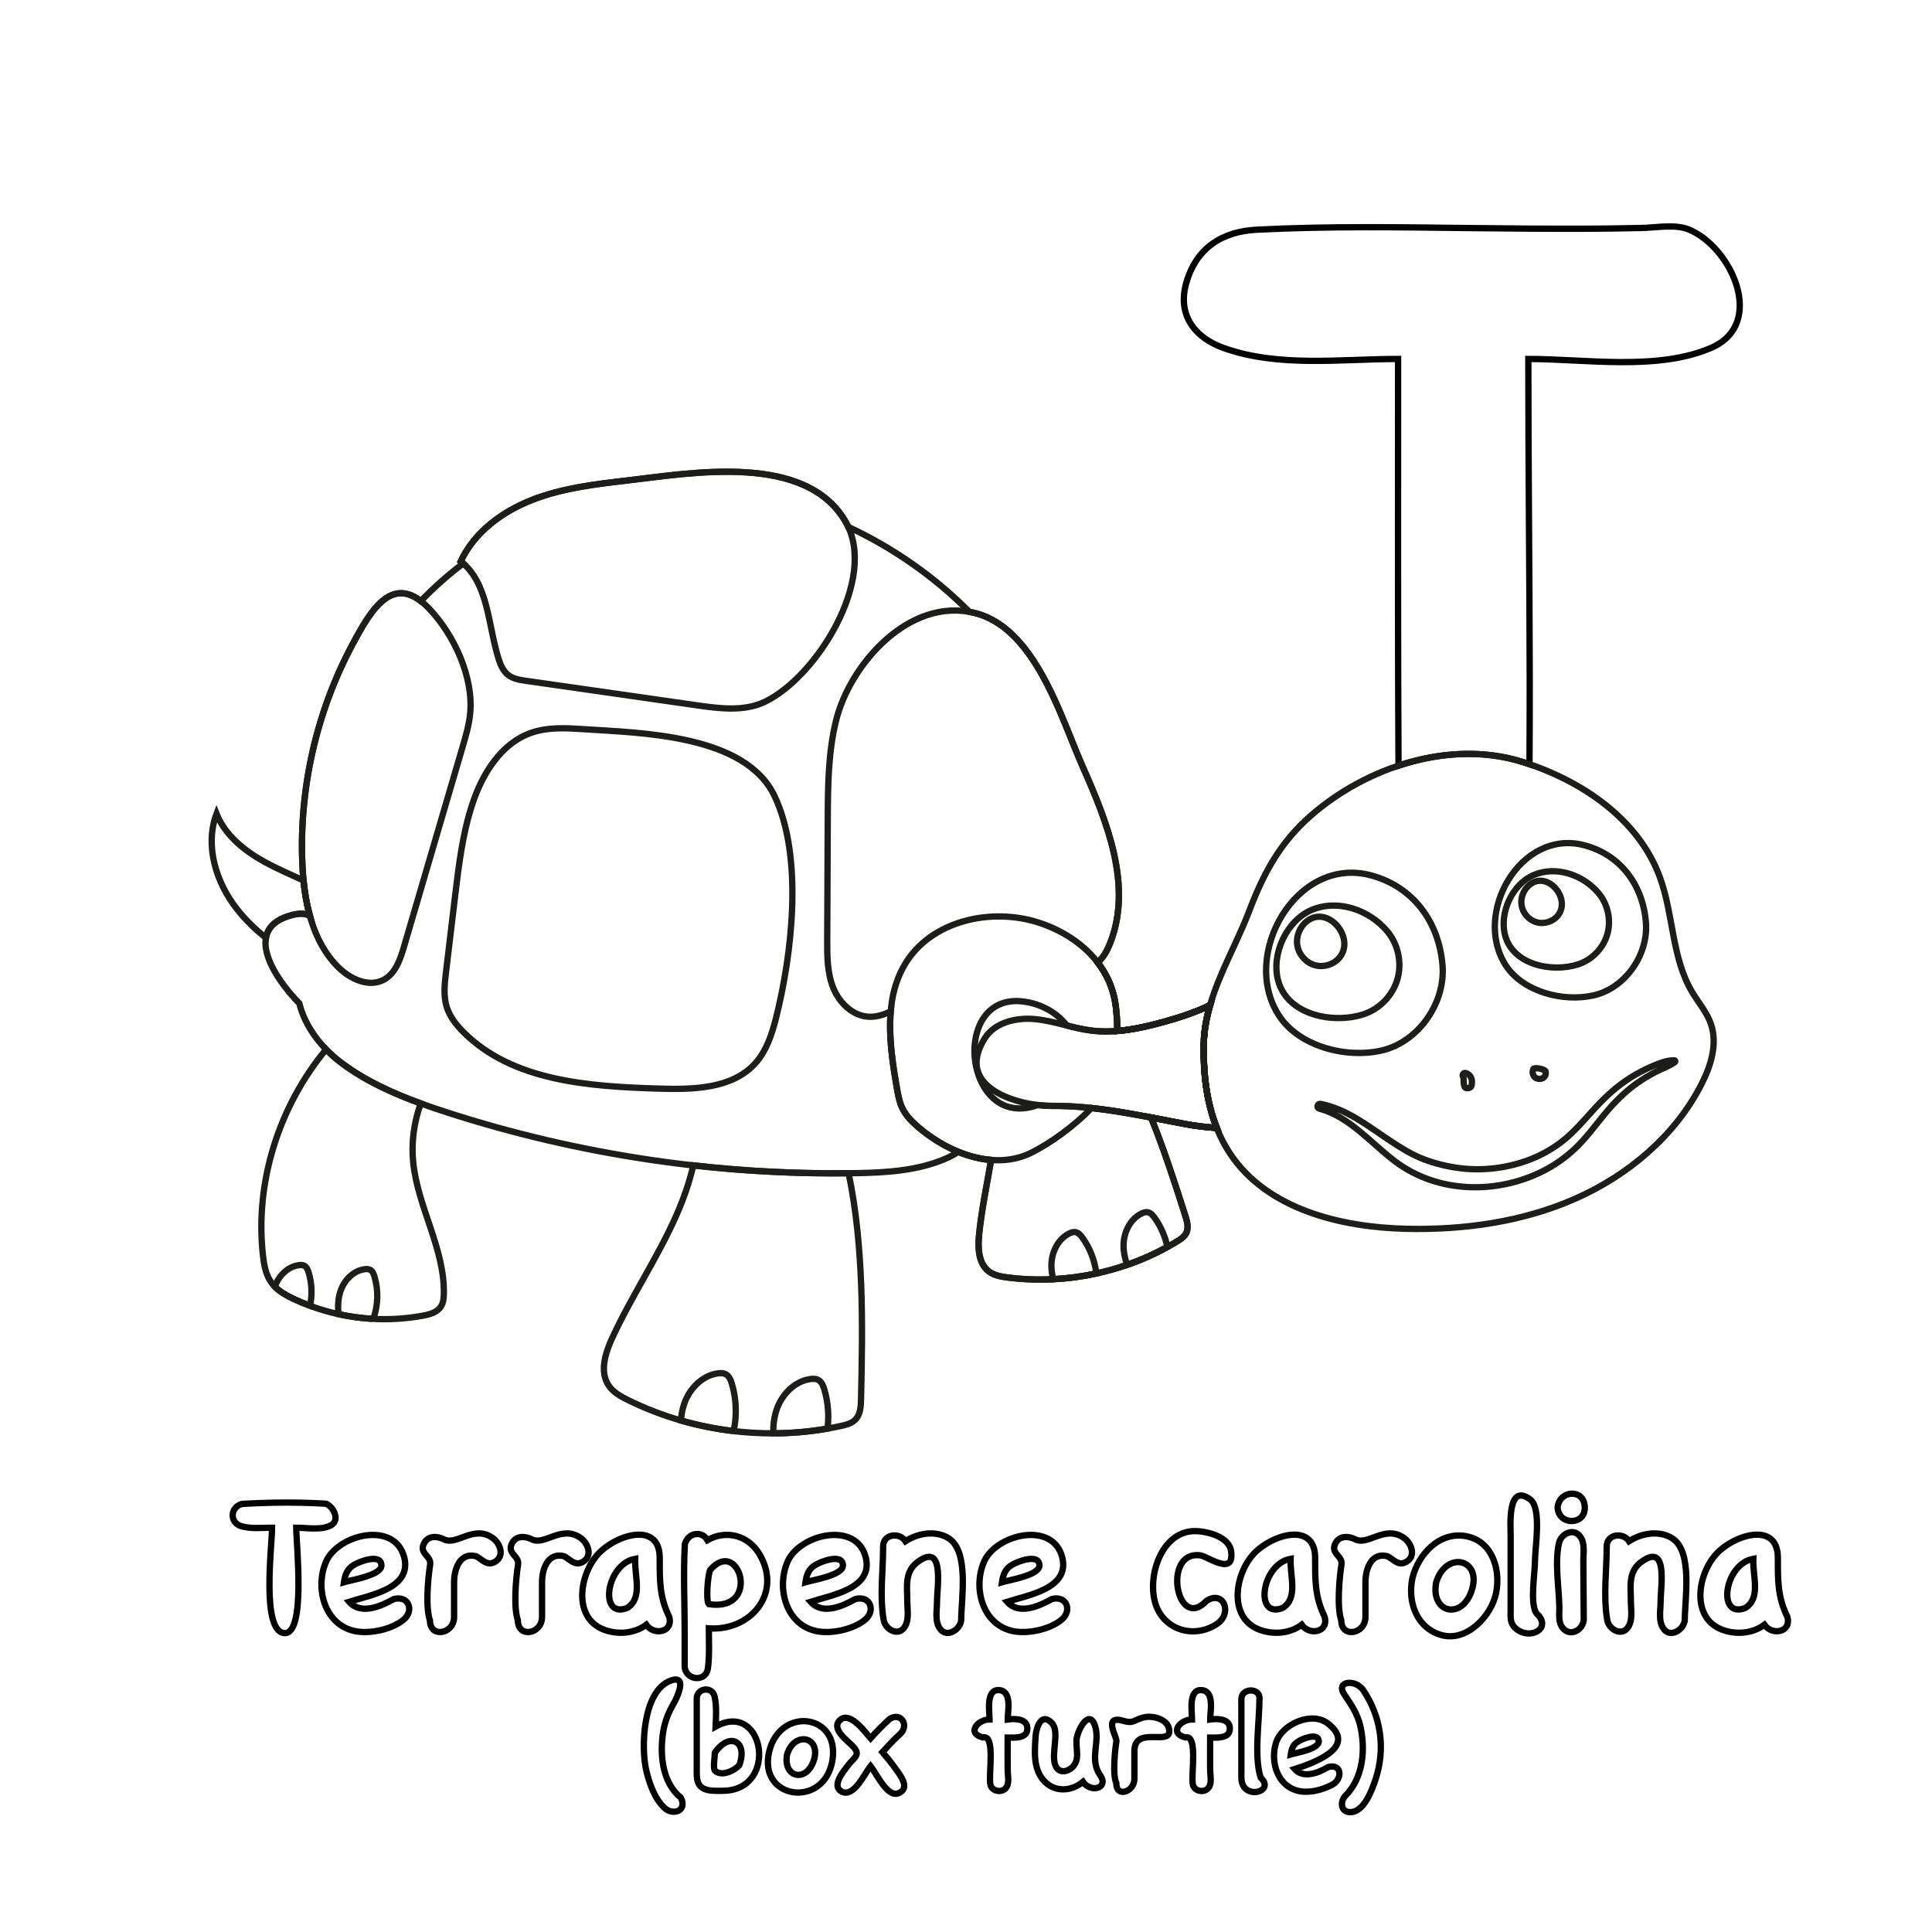 <?xml version="1.0" encoding="utf-8"?>
<!-- Generator: Adobe Illustrator 16.0.0, SVG Export Plug-In . SVG Version: 6.00 Build 0)  -->
<!DOCTYPE svg PUBLIC "-//W3C//DTD SVG 1.1//EN" "http://www.w3.org/Graphics/SVG/1.1/DTD/svg11.dtd">
<svg version="1.1" id="Layer_1" xmlns="http://www.w3.org/2000/svg" xmlns:xlink="http://www.w3.org/1999/xlink" x="0px" y="0px"
	 width="612px" height="612px" viewBox="0 90 612 612" enable-background="new 0 90 612 612" xml:space="preserve">
<path fill="none" stroke="#000000" stroke-width="2" d="M103.313,566.339c2.268,0.957,4.46,5.07,1.655,6.745
	c-2.954,1.765-7.839,0.848-11.13,0.848c0,5.144,3.137,33.997-3.796,33.38c-7.359-0.658-3.859-27.731-3.859-33.38
	c-3.229,0-6.582,0.429-9.741-0.478c-3.733-1.073-3.626-5.985,0.204-7.052C85.413,565.882,94.587,565.795,103.313,566.339z"/>
<path fill="none" stroke="#000000" stroke-width="2" d="M124.773,596.52c4.799-1.2,6.508,3.795,2.98,6.637
	c-3.694,2.974-10.366,4.43-14.996,3.592c-10.125-1.846-13.188-14.066-9.318-22.401c4.11-8.46,21.632-12.527,24.597-1.066
	c2.563,9.944-10.932,12.02-17.443,14.118C114.35,601.69,120.765,598.768,124.773,596.52z"/>
<path fill="none" stroke="#000000" stroke-width="2" d="M112.098,585.728c-2.09,1.181-2.813,3.188-3.137,5.459
	c2.067-0.635,11.859-2.148,11.859-5.271C120.82,581.95,113.897,584.599,112.098,585.728z"/>
<path fill="none" stroke="#000000" stroke-width="2" d="M136.256,585.571c0.419-2.768-3.63-3.396-1.914-6.714
	c1.301-2.514,4.202-2.29,6.313-1.223c4.004,2.023,9.312-4.584,15.24-0.566c2.501,1.61,4.191,5.925,0.752,7.75
	c-2.463,1.309-3.912-0.889-5.835-1.852c-5.393-1.342-6.964,4.514-6.964,8.164c0,3.691,0,7.383,0,11.074
	c0,5.469-7.655,6.794-7.655,1.092C134.741,599.089,135.571,589.998,136.256,585.571
	C136.297,585.299,136.213,585.844,136.256,585.571z"/>
<path fill="none" stroke="#000000" stroke-width="2" d="M164.113,585.571c0.42-2.768-3.63-3.396-1.914-6.714
	c1.301-2.514,4.202-2.29,6.313-1.223c4.004,2.023,9.312-4.584,15.24-0.566c2.501,1.61,4.191,5.925,0.753,7.75
	c-2.463,1.309-3.912-0.889-5.835-1.852c-5.393-1.342-6.965,4.514-6.965,8.164c0,3.691,0,7.383,0,11.074
	c0,5.469-7.655,6.794-7.655,1.092C162.599,599.089,163.429,589.998,164.113,585.571
	C164.155,585.299,164.071,585.844,164.113,585.571z"/>
<path fill="none" stroke="#000000" stroke-width="2" d="M211.988,602.168c1.346,4.883-4.776,6.043-7.279,2.51
	c-3.623,2.717-8.674,3.16-12.925,1.725c-10.185-3.437-8.45-16.809-2.824-23.561c5.231-6.394,20.016-11.438,20.016,0.627
	C208.977,590.624,208.876,595.787,211.988,602.168z"/>
<path fill="none" stroke="#000000" stroke-width="2" d="M198.687,599.344c4.993-3.173,2.3-9.928,2.51-15.562
	C191.94,585.431,189.596,602.979,198.687,599.344C199.146,599.051,198.059,599.595,198.687,599.344z"/>
<path fill="none" stroke="#000000" stroke-width="2" d="M216.944,579.139c0.473-1.626,1.667-2.991,3.482-3.199
	c1.626-0.122,2.85,0.525,3.671,1.945c0.934-0.534,1.917-0.953,2.949-1.256c5.464-1.45,10.692,0.88,13.546,5.714
	c7.354,12.457-2.928,24.425-16.056,23.464c0,4.196,0.249,8.4-0.282,12.581c-0.614,4.761-7.373,3.913-7.373-0.757
	c0-3.607,0-7.215,0-10.822C216.882,597.627,216.417,588.302,216.944,579.139z"/>
<path fill="none" stroke="#000000" stroke-width="2" d="M224.976,587.297c-0.743,1.24-1.441,9.882-0.439,10.854
	C241.333,600.672,234.135,576.609,224.976,587.297C224.85,587.507,225.478,586.711,224.976,587.297z"/>
<path fill="none" stroke="#000000" stroke-width="2" d="M270.968,596.52c4.799-1.2,6.508,3.795,2.98,6.637
	c-3.694,2.974-10.367,4.43-14.996,3.592c-10.125-1.846-13.188-14.066-9.318-22.401c4.109-8.46,21.632-12.527,24.596-1.066
	c2.564,9.944-10.932,12.02-17.443,14.118C260.545,601.69,266.96,598.768,270.968,596.52z"/>
<path fill="none" stroke="#000000" stroke-width="2" d="M258.293,585.728c-2.09,1.181-2.813,3.188-3.137,5.459
	c2.067-0.635,11.859-2.148,11.859-5.271C267.015,581.95,260.092,584.599,258.293,585.728z"/>
<path fill="none" stroke="#000000" stroke-width="2" d="M304.474,603.297c-0.351,2.922-4.474,5.654-6.682,2.682
	c-1.765-2.375-0.973-5.867-0.973-8.58c0-4.879,2.571-19.38-6.463-12.361c-3.885,3.159-2.949,7.81-2.949,12.263
	c0,2.569,0.638,5.625-0.752,7.942c-2.017,3.361-6.184,0.94-6.714-1.977c-1.342-7.382-0.188-15.888-0.188-23.372
	c0-4.042,5.22-4.569,7.09-1.694c3.887-2.527,9.529-3.535,13.647-0.926C307.109,581.468,304.474,596.626,304.474,603.297z"/>
<path fill="none" stroke="#000000" stroke-width="2" d="M333.211,596.52c4.802-1.201,6.507,3.796,2.98,6.637
	c-3.694,2.974-10.367,4.43-14.997,3.592c-10.125-1.845-13.188-14.066-9.317-22.401c4.106-8.458,21.637-12.529,24.596-1.066
	c2.566,9.944-10.933,12.02-17.443,14.118C322.788,601.69,329.203,598.767,333.211,596.52z"/>
<path fill="none" stroke="#000000" stroke-width="2" d="M320.536,585.728c-2.089,1.181-2.813,3.188-3.138,5.459
	c2.067-0.634,11.859-2.148,11.859-5.271C329.258,581.949,322.334,584.6,320.536,585.728z"/>
<path fill="none" stroke="#000000" stroke-width="2" d="M382.215,597.085c5.436-3.479,8.27,3.922,3.356,7.278
	c-6.189,4.221-14.746,2.829-18.521-3.917c-4.697-8.394,0.006-25.542,11.524-25.439c3.826,0.034,10.931,1.788,11.42,6.518
	c1.031,8.243-8.159,0.882-10.164,1.13C368.208,581.558,372.743,607.113,382.215,597.085z"/>
<path fill="none" stroke="#000000" stroke-width="2" d="M419.611,602.168c1.345,4.882-4.777,6.044-7.279,2.51
	c-3.623,2.716-8.674,3.161-12.926,1.725c-10.186-3.438-8.451-16.808-2.823-23.561c5.231-6.395,20.016-11.438,20.016,0.627
	C416.599,590.624,416.498,595.787,419.611,602.168z"/>
<path fill="none" stroke="#000000" stroke-width="2" d="M406.308,599.344c4.994-3.172,2.3-9.929,2.511-15.562
	C399.56,585.431,397.224,602.98,406.308,599.344C406.769,599.051,405.682,599.595,406.308,599.344z"/>
<path fill="none" stroke="#000000" stroke-width="2" d="M424.944,585.571c0.42-2.768-3.631-3.395-1.914-6.714
	c1.301-2.514,4.202-2.29,6.313-1.223c4.004,2.023,9.312-4.585,15.239-0.566c2.501,1.61,4.19,5.924,0.753,7.75
	c-2.464,1.308-3.912-0.888-5.836-1.852c-5.393-1.343-6.965,4.515-6.965,8.164c0,3.691,0,7.383,0,11.074
	c0,5.469-7.654,6.794-7.654,1.092C423.432,599.094,424.256,589.993,424.944,585.571
	C424.985,585.299,424.901,585.844,424.944,585.571z"/>
<path fill="none" stroke="#000000" stroke-width="2" d="M447.407,589.932c1.849-7.689,8.756-15.083,17.341-13.247
	c8.159,1.746,10.679,10.798,9.138,18.078c-1.517,7.13-9.245,15.387-17.196,13.197C448.648,605.748,445.842,597.348,447.407,589.932z
	"/>
<path fill="none" stroke="#000000" stroke-width="2" d="M454.936,591.249c-1.812,9.663,7.957,11.983,11.169,2.84
	C469.741,583.737,458.042,581.031,454.936,591.249C454.811,591.919,455.229,590.288,454.936,591.249z"/>
<path fill="none" stroke="#000000" stroke-width="2" d="M486.685,601.038c5.286,4.805-2.215,8.811-6.683,4.674
	c-1.746-1.618-1.475-3.499-1.475-5.594c0-7.955,0-15.91,0-23.865c0-2.854-1.091-16.732,6.212-11.263
	c3.664,2.752,1.507,15.244,1.507,19.264C486.246,588.419,484.552,597.744,486.685,601.038z"/>
<path fill="none" stroke="#000000" stroke-width="2" d="M493.399,567.469c0.595-5.516,8.417-5.958,8.597-0.125
	C502.34,573.23,493.664,573.355,493.399,567.469z"/>
<path fill="none" stroke="#000000" stroke-width="2" d="M501.682,603.171c-0.331,3.29-4.396,5.432-6.714,2.447
	c-1.391-1.737-1.004-4.229-1.004-6.274c-0.106-6.226-1.561-14.781-0.063-20.769c0.779-2.809,4.633-4.679,6.651-1.82
	c1.584,1.983,1.004,5.271,1.004,7.593C501.557,590.623,501.682,596.896,501.682,603.171z"/>
<path fill="none" stroke="#000000" stroke-width="2" d="M533.682,603.297c-0.35,2.922-4.475,5.655-6.683,2.682
	c-1.764-2.375-0.972-5.866-0.972-8.58c0-4.879,2.57-19.38-6.464-12.361c-3.886,3.161-2.948,7.809-2.948,12.263
	c0,2.569,0.637,5.624-0.753,7.942c-2.017,3.361-6.184,0.94-6.715-1.977c-1.342-7.382-0.188-15.888-0.188-23.372
	c0-4.042,5.22-4.569,7.091-1.694c3.887-2.527,9.529-3.535,13.647-0.926C536.317,581.469,533.682,596.626,533.682,603.297z"/>
<path fill="none" stroke="#000000" stroke-width="2" d="M566.185,602.168c1.345,4.882-4.777,6.044-7.279,2.51
	c-3.623,2.716-8.674,3.161-12.926,1.725c-10.186-3.438-8.451-16.808-2.823-23.561c5.231-6.395,20.016-11.438,20.016,0.627
	C563.172,590.624,563.072,595.787,566.185,602.168z"/>
<path fill="none" stroke="#000000" stroke-width="2" d="M552.882,599.344c4.993-3.172,2.3-9.929,2.51-15.562
	C546.133,585.431,543.797,602.98,552.882,599.344C553.342,599.051,552.255,599.595,552.882,599.344z"/>
<path fill="none" stroke="#000000" stroke-width="2" d="M215.674,659.471c2.124,4.097-2.441,5.772-5.159,3.247
	c-3.211-2.983-4.941-8.082-5.865-12.206c-1.607-7.174-1.009-24.856,7.752-28.124c5.883-2.189,1.67,6.213,0.824,7.529
	c-1.865,3.303-2.89,6.21-3.341,10.048C209.088,646.743,210.052,654.906,215.674,659.471z"/>
<path fill="none" stroke="#000000" stroke-width="2" d="M229.416,657.259c-5.58,0.19-8.707-0.152-8.707-5.321
	c0-3.983,0-7.967,0-11.949c0-3.983,0-7.966,0-11.949c0-3.31,4.835-4.025,5.647-0.663c0.693,3.13,0.473,6.377,0.33,9.554
	C242.036,628.385,246.78,656.727,229.416,657.259C228.505,657.289,230.45,657.227,229.416,657.259z"/>
<path fill="none" stroke="#000000" stroke-width="2" d="M226.45,645.211c0,1.007-0.626,4.987,0,5.647
	c2.077,2.087,6.179,0.01,7.718-1.646C237.012,641.631,231.097,638.425,226.45,645.211z"/>
<path fill="none" stroke="#000000" stroke-width="2" d="M243.674,644.788c3.521-14.604,23.127-11.817,19.859,3.623
	C260.444,662.921,240.026,659.844,243.674,644.788z"/>
<path fill="none" stroke="#000000" stroke-width="2" d="M249.321,645.776c-1.358,7.247,5.968,8.987,8.376,2.129
	C260.424,640.143,251.648,638.112,249.321,645.776C249.227,646.278,249.54,645.055,249.321,645.776z"/>
<path fill="none" stroke="#000000" stroke-width="2" d="M281.792,634.529c3.624-2.355,6.341,2.072,3.293,4.8
	c-1.974,1.767-3.769,3.739-5.553,5.694c1.456,1.691,2.861,3.433,4.153,5.253c1.407,1.982,4.856,6.125,0.93,7.759
	c-3.562,1.484-7.059-6.407-8.848-8.588c-1.823,2.22-5.275,10.064-9.106,8.095c-3.425-1.763,0.527-6.413,1.788-8.095
	c2.133-2.843,4.355-3.441,1.788-6.212c-1.72-1.846-7.322-5.707-4-8.494c3.135-2.635,7.934,4.086,9.53,5.905
	C277.656,638.499,279.693,636.465,281.792,634.529z"/>
<path fill="none" stroke="#000000" stroke-width="2" d="M311.345,640.364c-5.29-1.319-1.622-5.694,2.117-5.694
	c0-2.373-1.224-9.507,2.942-9.295c4.307,0.22,2.799,6.866,2.799,9.295c2.48-0.345,6.725-0.215,6.188,3.435
	c-0.396,2.688-4.412,2.307-6.188,2.307c0,3.451-0.062,6.901,0,10.353c0,1.773,0.75,4.51-0.847,5.906
	c-1.486,1.3-4.227,0.605-4.636-1.389C313.062,652.106,315.431,639.352,311.345,640.364z"/>
<path fill="none" stroke="#000000" stroke-width="2" d="M348.521,652.364c2.791,4.03-2.898,5.732-5.459,2.071
	c-3.882,3.185-9.313,3.382-12.671-0.688c-3.175-3.848-2.622-9.198-2.341-13.854c0.188-2.514,1.771-7.748,5.2-4.023
	c2.516,2.741-0.426,9.802,1.082,13.389c1.137,2.708,3.981,2.03,5.577,0.329c2.093-2.402,0.993-5.104,1.082-8.188
	c0-2.704,3.928-10.562,5.882-4.705C348.57,641.787,344.949,647.323,348.521,652.364
	C348.804,652.771,347.987,651.611,348.521,652.364z"/>
<path fill="none" stroke="#000000" stroke-width="2" d="M353.649,641.518c0.187-1.225-4.362-8.302,2.095-6.424
	c3.796,1.105,3.369-0.574,7.271-1.2c2.456-0.395,6.774,0.791,7.294,3.741c1.193,5.977-10.964-1.387-10.964,7.132
	c0,2.921,0,5.842,0,8.763c0,3.979-5.742,6.162-5.742,1.282C352.376,652.056,353.181,644.544,353.649,641.518
	C353.681,641.313,353.618,641.722,353.649,641.518z"/>
<path fill="none" stroke="#000000" stroke-width="2" d="M375.484,640.364c-5.29-1.319-1.622-5.694,2.118-5.694
	c0-2.372-1.224-9.507,2.94-9.295c4.308,0.22,2.801,6.865,2.801,9.295c2.481-0.345,6.72-0.215,6.188,3.435
	c-0.397,2.688-4.41,2.307-6.188,2.307c0,3.45-0.064,6.901,0,10.353c0,1.773,0.75,4.51-0.848,5.906
	c-1.486,1.3-4.227,0.605-4.635-1.389C377.206,652.105,379.568,639.353,375.484,640.364z"/>
<path fill="none" stroke="#000000" stroke-width="2" d="M399.344,653.117c4.964,4.517-6.118,7.484-6.118-0.088
	c0-6.372,0-12.744,0-19.115c0-1.881,0-3.762,0-5.642c0-3.608,5.741-3.683,5.741-0.38
	C398.967,635.448,397.166,646.265,399.344,653.117z"/>
<path fill="none" stroke="#000000" stroke-width="2" d="M420.756,649.729c4.441-1.11,4.524,3.901,1.271,5.6
	c-3.009,1.568-6.875,2.689-10.282,2.07c-7.082-1.286-9.473-9.281-7.53-15.399c1.848-5.821,11.297-10.089,16.488-6.006
	c9.756,7.674-5.579,12.783-10.583,14.395C412.897,653.561,417.873,651.499,420.756,649.729z"/>
<path fill="none" stroke="#000000" stroke-width="2" d="M411.25,641.635c-1.637,0.924-2.11,2.394-2.354,4.094
	c1.685-0.52,9.764-1.691,8.777-4.683C416.978,638.976,412.413,640.854,411.25,641.635z"/>
<path fill="none" stroke="#000000" stroke-width="2" d="M426.168,658.858c5.691-5.691,6.488-14.797,4.671-22.371
	c-0.885-3.684-2.887-6.616-4.977-9.7c-2.952-4.333,3.573-5.004,6.023-1.329c5.561,8.34,7.024,18.315,3.93,27.941
	c-1.098,3.292-3.606,10.635-8.094,10.635C424.604,664.035,424.48,660.616,426.168,658.858z"/>
<path fill="none" stroke="#1D1D1B" stroke-width="2" stroke-miterlimit="10" d="M357.055,490.658
	c4.397-1.521,8.664-3.411,12.739-5.655c-0.692-3.318-2.074-6.496-4.054-9.255c-0.574-0.797-1.291-1.62-2.266-1.763
	c-0.644-0.095-1.289,0.132-1.872,0.416c-3.688,1.802-5.699,6.095-5.697,10.2C355.908,486.677,356.345,488.705,357.055,490.658z"/>
<path fill="none" stroke="#1D1D1B" stroke-width="2" stroke-miterlimit="10" d="M333.646,495.215
	c4.584-0.231,9.148-0.838,13.635-1.813c-0.482-4.07-2.001-8.018-4.395-11.347c-0.574-0.799-1.293-1.623-2.269-1.764
	c-0.64-0.095-1.286,0.13-1.873,0.416c-3.687,1.801-5.695,6.094-5.692,10.199C333.053,492.368,333.271,493.81,333.646,495.215z"/>
<path fill="none" stroke="#000000" stroke-width="2" d="M535.18,162.791c-4.292-1.917-10.729-0.643-15.337-0.567
	c-5.415,0.089-10.828,0.202-16.244,0.223c-12.383,0.049-24.769-0.045-37.151-0.192c-22.8-0.269-45.525-0.649-68.312,0.507
	c-10.969,0.557-19.229,5.745-22.381,16.935c-2.866,10.2,2.781,17.359,12.041,20.608c17.509,6.144,36.943,3.399,55.077,3.399
	c0,34.188-0.056,68.377,0.027,102.565c0.021,8.757,0.056,17.514,0.103,26.27c12.751-4.229,26.523-5.17,39.202-1.204
	c0.765,0.239,1.526,0.493,2.288,0.753c0.058-9.049,0.091-18.099,0.076-27.148c-0.054-33.746-0.445-67.49-0.445-101.236
	c17.949,0,40.99,3.844,57.949-3.531C559.626,192.538,548.455,168.396,535.18,162.791z"/>
<path fill="none" stroke="#1D1D1B" stroke-width="2" stroke-miterlimit="10" d="M419.231,421.768
	c-5.802-1.894-10.984-5.278-14.105-10.09c-12.406-19.107,5.421-50.6,28.997-44.433c13.561,3.547,21.778,14.922,22.829,28.663
	c0.904,11.826-7.61,24.173-19.283,26.856C431.923,424.085,425.246,423.728,419.231,421.768z"/>
<path fill="none" stroke="#1D1D1B" stroke-width="2" stroke-miterlimit="10" d="M439.403,384.946
	c3.484,4.114,4.753,9.998,3.277,15.183c-1.478,5.185-5.657,9.515-10.785,11.176c-9.556,3.097-24.142,0.325-27.048-10.787
	c-2.199-8.406,2.776-18.993,10.691-22.294C423.903,374.734,433.742,378.258,439.403,384.946z"/>
<path fill="none" stroke="#1D1D1B" stroke-width="2" stroke-miterlimit="10" d="M424.341,393.3
	c-1.848,2.263-5.105,3.243-7.911,2.425c-2.804-0.819-5.012-3.362-5.478-6.249c-0.469-2.882,0.802-5.968,3.128-7.735
	C420.786,376.654,429.374,387.128,424.341,393.3z"/>
<path fill="none" stroke="#1D1D1B" stroke-width="2" stroke-miterlimit="10" d="M489.077,404.438
	c-4.97-1.62-9.408-4.521-12.084-8.643c-10.623-16.364,4.643-43.337,24.838-38.055c11.615,3.038,18.652,12.78,19.553,24.55
	c0.773,10.128-6.518,20.704-16.517,23.002C499.946,406.422,494.227,406.115,489.077,404.438z"/>
<path fill="none" stroke="#1D1D1B" stroke-width="2" stroke-miterlimit="10" d="M506.354,372.9
	c2.983,3.523,4.069,8.564,2.807,13.004c-1.265,4.44-4.845,8.149-9.238,9.572c-8.185,2.651-20.675,0.278-23.166-9.24
	c-1.883-7.199,2.38-16.267,9.158-19.094C493.078,364.155,501.505,367.174,506.354,372.9z"/>
<path fill="none" stroke="#1D1D1B" stroke-width="2" stroke-miterlimit="10" d="M493.453,380.055
	c-1.583,1.938-4.373,2.779-6.776,2.077c-2.401-0.701-4.294-2.88-4.69-5.351c-0.401-2.47,0.685-5.112,2.679-6.625
	C490.406,365.798,497.764,374.771,493.453,380.055z"/>
<path fill="none" stroke="#1D1D1B" stroke-width="2" stroke-miterlimit="10" d="M530.552,426.459
	c-1.862,1.309-4.094,2.059-6.12,3.104c-2.061,1.062-4.049,2.257-5.939,3.598c-3.935,2.792-7.295,6.227-10.346,9.944
	c-3.019,3.682-5.837,7.561-9.322,10.825c-2.972,2.784-6.351,5.164-9.983,7.002c-14.792,7.487-33.484,7.116-46.954-3.069
	c-7.724-5.839-14.318-14.098-23.993-16.694c-0.973-0.261-0.558-1.686,0.412-1.493c8.386,1.651,15.076,7.063,22.015,11.659
	c3.356,2.225,6.85,4.415,10.626,5.856c3.603,1.378,7.315,2.291,11.135,2.805c7.722,1.035,15.817-0.006,23.047-2.884
	c3.527-1.405,6.952-3.37,9.931-5.727c3.684-2.917,6.717-6.542,9.864-10.005c3.484-3.833,7.227-7.306,11.63-10.063
	c2.18-1.365,4.464-2.542,6.825-3.557c2.184-0.935,4.621-1.931,7.019-1.88C530.718,425.889,530.797,426.287,530.552,426.459
	L530.552,426.459z"/>
<path fill="none" stroke="#1D1D1B" stroke-width="2" stroke-miterlimit="10" d="M464.304,429.901
	c0.752,0.218,1.338,0.694,1.671,1.408c0.391,0.831,0.323,1.556,0.2,2.437c-0.12,0.887-1.308,1.206-1.985,0.808
	c-0.752-0.44-0.462-3.123-0.654-3.335C463.029,430.654,463.513,429.67,464.304,429.901L464.304,429.901z"/>
<path fill="none" stroke="#1D1D1B" stroke-width="2" stroke-miterlimit="10" d="M489.629,429.429
	c0.12,0.868-0.114,1.658-0.933,2.096c-0.65,0.346-1.458,0.333-2.106-0.017c-0.671-0.358-1.055-1.017-1.092-1.771
	c-0.019-0.386,0.064-0.765,0.206-1.118C485.954,427.991,489.524,428.67,489.629,429.429z"/>
<path fill="none" stroke="#1D1D1B" stroke-width="2" stroke-miterlimit="10" d="M219.616,459.154
	c-1.23,5.346-3.069,10.595-5.258,15.579c-5.921,13.479-14.278,25.769-20.442,39.139c-2.211,4.798-4.053,10.729-1.061,15.084
	c1.457,2.124,3.812,3.421,6.124,4.556c5.372,2.645,10.976,4.801,16.726,6.454c5.459,1.572,11.048,2.696,16.693,3.355
	c4.165,0.491,8.356,0.73,12.544,0.717c5.76-0.016,11.517-0.515,17.189-1.502c1.457-0.25,2.911-0.534,4.357-0.854
	c1.601-0.353,3.28-0.788,4.437-1.948c1.616-1.617,1.77-4.144,1.823-6.428c0.565-23.794,0.876-48.568-3.926-71.67
	C252.39,461.827,235.947,460.994,219.616,459.154z"/>
<path fill="none" stroke="#1D1D1B" stroke-width="2" stroke-miterlimit="10" d="M244.942,544.038
	c5.76-0.016,11.517-0.514,17.189-1.501c0.522-4.166,0.184-8.44-1.028-12.463c-0.352-1.166-0.859-2.42-1.944-2.976
	c-0.715-0.37-1.562-0.365-2.358-0.269c-5.042,0.629-9.122,4.848-10.769,9.655C245.2,538.916,244.898,541.466,244.942,544.038z"/>
<path fill="none" stroke="#1D1D1B" stroke-width="2" stroke-miterlimit="10" d="M215.705,539.966
	c5.459,1.572,11.048,2.696,16.693,3.355c1.07-4.96,0.877-10.191-0.586-15.052c-0.351-1.164-0.862-2.418-1.947-2.974
	c-0.713-0.37-1.56-0.368-2.359-0.269c-5.042,0.627-9.119,4.848-10.765,9.655C216.152,536.394,215.829,538.17,215.705,539.966z"/>
<path fill="none" stroke="#1D1D1B" stroke-width="2" stroke-miterlimit="10" d="M107.238,506.295
	c3.374,0.739,6.802,1.223,10.249,1.442h0.002l0.835-0.162c1.479-4.231,1.577-8.935,0.286-13.224
	c-0.25-0.832-0.613-1.723-1.382-2.119c-0.511-0.261-1.111-0.257-1.68-0.189c-3.587,0.448-6.489,3.451-7.662,6.87
	C107.079,501.275,106.97,503.798,107.238,506.295z"/>
<path fill="none" stroke="#1D1D1B" stroke-width="2" stroke-miterlimit="10" d="M87.062,497.582
	c1.653,1.674,3.804,2.854,5.946,3.866c1.703,0.805,3.443,1.538,5.21,2.192c0.721-3.487,0.576-7.159-0.451-10.574
	c-0.25-0.83-0.613-1.72-1.386-2.117c-0.508-0.26-1.11-0.257-1.676-0.188C91.136,491.205,88.243,494.185,87.062,497.582z"/>
<path fill="none" stroke="#1D1D1B" stroke-width="2" stroke-miterlimit="10" d="M482.205,331.335
	c18.764,5.872,36.859,18.106,43.605,36.573c4.332,11.861,3.73,25.468,10.192,36.315c2.002,3.361,4.652,6.389,5.944,10.082
	c2.214,6.334,0.013,13.36-3.06,19.326c-8.358,16.228-23.128,28.662-39.819,36.047c-16.693,7.386-35.222,9.978-53.471,9.575
	c-21.05-0.466-44.179-6.227-55.883-23.729c-6.794-10.159-8.682-22.88-8.39-35.1c0.35-14.821,9.219-28.26,14.338-41.713
	c4.579-12.033,9.761-21.792,19.68-30.436C432.91,332.97,459.339,324.181,482.205,331.335z"/>
<path fill="none" stroke="#1D1D1B" stroke-width="2" stroke-miterlimit="10" d="M242.357,312.274
	c-6.564,3.165-14.277,2.202-21.491,1.168c-18.067-2.589-36.135-5.179-54.202-7.77c-1.996-0.286-4.09-0.612-5.684-1.848
	c-1.658-1.286-2.499-3.347-3.119-5.352c-3.31-10.694-3.115-23.744-11.909-30.671c4.335-9.27,13.196-15.8,22.737-19.502
	c9.54-3.703,19.832-4.916,29.997-6.098c20.459-2.379,56.757-8.958,69.316,13.329C278.044,273.354,258.731,304.378,242.357,312.274z"
	/>
<path fill="none" stroke="#1D1D1B" stroke-width="2" stroke-miterlimit="10" d="M148.927,316.094
	c-0.352,3.543-1.359,6.984-2.362,10.401c-6.195,21.118-12.389,42.237-18.583,63.355c-1.183,4.035-2.681,8.475-6.376,10.484
	c-4.685,2.547-10.599-0.148-14.394-3.894c-8.432-8.322-10.924-20.92-11.433-32.756c-1.035-24.022,4.5-48.295,15.85-69.493
	c5.896-11.013,12.95-23.387,24.356-11.345C143.864,291.165,150.074,304.522,148.927,316.094z"/>
<path fill="none" stroke="#1D1D1B" stroke-width="2" stroke-miterlimit="10" d="M184.89,320.981
	c-5.525-0.365-11.22-0.692-16.461,1.093c-9.683,3.298-15.683,13.062-18.858,22.785c-3.06,9.37-4.246,19.231-5.415,29.018
	c-0.958,8.017-1.917,16.035-2.875,24.054c-0.447,3.744-0.883,7.631,0.283,11.218c0.972,2.988,2.988,5.526,5.204,7.755
	c15.57,15.646,39.939,17.268,62.002,17.939c10.859,0.331,23.209,0.061,30.479-8.015c3.583-3.979,5.291-9.271,6.599-14.463
	c4.993-19.824,8.758-50.87-0.529-70.271C236.013,322.656,203.066,322.178,184.89,320.981z"/>
<path fill="none" stroke="#1D1D1B" stroke-width="2" stroke-miterlimit="10" d="M133.276,439.532
	c-8.961-3.256-17.663-7.216-25.252-12.929c-1.666-1.254-3.254-2.661-4.727-4.184c-14.892,17.957-22.597,41.963-20.012,65.204
	c0.337,3.022,0.88,6.148,2.647,8.624c0.343,0.477,0.722,0.922,1.13,1.334c1.653,1.674,3.804,2.854,5.946,3.867
	c1.703,0.805,3.443,1.537,5.21,2.191c2.938,1.098,5.955,1.98,9.02,2.654c3.374,0.739,6.802,1.223,10.249,1.442h0.002
	c5.529,0.353,11.092,0.034,16.537-0.983c2.128-0.396,4.441-1.036,5.628-2.846c0.785-1.194,0.92-2.693,0.944-4.123
	c0.246-14.272-8.241-27.327-9.702-41.527C130.246,451.938,131.127,445.509,133.276,439.532z"/>
<path fill="none" stroke="#1D1D1B" stroke-width="2" stroke-miterlimit="10" d="M92.849,379.778
	c2.564-0.618,4.089-0.351,5.332,0.388c-1.02-3.642-1.651-7.442-2.028-11.24c-4.071-1.896-8.217-3.654-12.158-5.804
	c-6.492-3.542-12.654-8.476-15.404-15.34c-3.796,10.102-0.157,21.792,6.531,30.262c2.672,3.386,5.772,6.356,9.109,9.073
	C84.799,383.805,87.311,381.113,92.849,379.778z"/>
<path fill="none" stroke="#1D1D1B" stroke-width="2" stroke-miterlimit="10" d="M364.618,443.979
	c3.611,0.69,7.217,1.406,10.82,2.081c3.422,0.641,6.731,1.016,9.997,1.251c-3.332-8.396-4.328-17.778-4.11-26.885
	c0.097-4.097,0.858-8.086,1.998-12.001c-4.721,2.283-9.773,3.927-14.844,5.323c-4.756,1.31-9.634,2.438-14.534,2.831
	c-0.009-0.415-0.019-0.827-0.03-1.235c-0.001-0.055-0.004-0.109-0.005-0.164c-0.011-0.372-0.023-0.742-0.037-1.108
	c-0.002-0.037-0.004-0.072-0.005-0.108c-0.044-1.093-0.108-2.162-0.203-3.214c-0.011-0.117-0.019-0.235-0.03-0.353
	c-0.023-0.238-0.051-0.475-0.078-0.712c-0.02-0.176-0.038-0.353-0.061-0.528c-0.027-0.218-0.06-0.436-0.09-0.653
	c-0.027-0.19-0.055-0.382-0.085-0.572c-0.033-0.21-0.071-0.419-0.108-0.629c-0.035-0.195-0.07-0.392-0.108-0.587
	c-0.04-0.204-0.084-0.407-0.128-0.611c-0.044-0.2-0.089-0.4-0.137-0.6s-0.099-0.397-0.15-0.596c-0.054-0.204-0.11-0.409-0.168-0.613
	c-0.056-0.193-0.112-0.387-0.173-0.58c-0.064-0.209-0.134-0.419-0.205-0.628c-0.063-0.188-0.127-0.377-0.195-0.565
	c-0.078-0.217-0.163-0.434-0.248-0.65c-0.071-0.182-0.141-0.363-0.217-0.545c-0.097-0.23-0.201-0.461-0.305-0.691
	c-0.076-0.168-0.148-0.337-0.229-0.506c-0.124-0.261-0.26-0.522-0.395-0.784c-0.072-0.14-0.14-0.279-0.215-0.42
	c-0.217-0.403-0.445-0.807-0.689-1.213c-0.296-0.492-0.607-0.973-0.931-1.445c-0.002-0.002-0.003-0.005-0.005-0.008
	c-0.006-0.008-0.013-0.016-0.018-0.024c-0.022-0.033-0.048-0.064-0.071-0.098c-0.273-0.396-0.553-0.788-0.845-1.17
	c0.003-0.062,0.008-0.125,0.011-0.188c0.008-0.006,0.015-0.014,0.021-0.021c1.563-1.341,2.628-3.159,3.454-5.059
	c0.119-0.273,0.233-0.547,0.343-0.822c7.23-18.115-0.796-38.379-8.728-56.199c-4.543-10.208-9.718-26.586-18.551-37.611
	c-4.214-5.26-9.261-9.301-15.469-10.872c-0.6-0.151-1.196-0.275-1.792-0.383c-11.068-11.137-24.16-20.293-38.385-26.917
	c-0.214-0.46-0.433-0.919-0.684-1.364c-12.559-22.287-48.857-15.708-69.316-13.329c-10.165,1.182-20.458,2.395-29.997,6.098
	c-9.541,3.702-18.402,10.232-22.737,19.502c0.274,0.216,0.515,0.455,0.772,0.683c-4.784,3.621-9.28,7.607-13.423,11.919
	c-9.854-7.59-16.254,3.665-21.673,13.787c-11.349,21.198-16.885,45.471-15.85,69.493c0.236,5.5,0.912,11.159,2.402,16.482
	c-1.242-0.739-2.768-1.006-5.332-0.388c-16.183,3.9-6.542,19.382,1.972,28.073c1.774,7.262,6.967,14.059,13.203,18.752
	c9.948,7.487,21.805,11.969,33.653,15.793c41.646,13.444,85.515,19.969,129.271,19.227c9.802-0.165,19.855-0.751,28.832-4.695
	c1.289-0.566,2.562-1.259,3.809-2.053c0.271,0.11,0.544,0.212,0.816,0.316c0.129,0.049,0.256,0.101,0.385,0.148
	c0.384,0.144,0.77,0.277,1.158,0.408c0.07,0.023,0.141,0.051,0.211,0.074c0.037,0.013,0.075,0.024,0.112,0.036
	c0.401,0.132,0.805,0.253,1.208,0.37c0.055,0.016,0.109,0.034,0.164,0.05c0.027,0.008,0.054,0.016,0.081,0.023
	c2.055,0.58,4.142,0.975,6.229,1.14c-1.321,7.842-2.991,15.64-3.796,23.55c-0.432,4.246-0.283,9.261,3.144,11.804
	c1.67,1.239,3.812,1.614,5.876,1.874c4.798,0.613,9.645,0.789,14.472,0.546c4.583-0.231,9.148-0.838,13.635-1.813
	c3.31-0.718,6.575-1.634,9.773-2.743c4.397-1.521,8.664-3.411,12.738-5.655c1.049-0.572,2.085-1.172,3.104-1.794
	c1.133-0.69,2.301-1.464,2.88-2.652c0.811-1.657,0.267-3.63-0.291-5.389C372.197,464.787,368.752,454.193,364.618,443.979z"/>
<path fill="none" stroke="#1D1D1B" stroke-width="2" stroke-miterlimit="10" d="M381.325,420.426
	c0.097-4.097,0.858-8.086,1.998-12.001c-4.721,2.283-9.773,3.927-14.844,5.323c-7.396,2.037-15.087,3.644-22.7,2.712
	c-2.636-0.323-5.221-0.947-7.801-1.595c-3.076-3.911-7.919-6.871-13.819-7.618c-10.069-1.274-14.971,6.143-15.438,14.357
	c-0.62,10.938,6.629,23.284,20.014,18.435c1.597,0.193,3.109,0.283,4.443,0.272c14.293-0.11,28.292,3.132,42.261,5.748
	c3.422,0.641,6.731,1.016,9.997,1.251C382.104,438.915,381.107,429.532,381.325,420.426z"/>
<path fill="none" stroke="#1D1D1B" stroke-width="2" stroke-miterlimit="10" d="M364.618,443.979
	c3.611,0.69,7.217,1.406,10.82,2.081c3.422,0.641,6.731,1.016,9.997,1.251c-3.332-8.396-4.328-17.778-4.11-26.885
	c0.097-4.097,0.858-8.086,1.998-12.001c-4.721,2.283-9.773,3.927-14.844,5.323c-4.756,1.31-9.634,2.438-14.534,2.831
	c-0.146-6.844-0.557-12.655-4.295-18.867c-0.597-0.991-1.252-1.94-1.955-2.852c0.013-0.01,0.026-0.018,0.038-0.028
	c1.836-1.537,2.989-3.732,3.877-5.955c7.23-18.115-0.796-38.379-8.728-56.199c-4.543-10.208-9.718-26.586-18.551-37.611
	c-4.214-5.26-9.261-9.301-15.469-10.872c-20.804-5.262-39.668,16.29-44.038,34.107c-2.507,10.224-2.568,20.865-2.615,31.391
	c-0.057,12.644-0.113,25.286-0.169,37.93c-0.024,5.171-0.02,10.497,1.909,15.298c1.928,4.8,6.271,9.008,11.442,9.161
	c2.367,0.071,4.6-0.68,6.768-1.685c-0.686,7.925,0.562,16.309,1.938,24.219c0.385,2.216,0.783,4.465,1.773,6.485
	c1.184,2.419,3.147,4.365,5.203,6.105c6.277,5.32,14.577,9.578,22.879,10.233c-1.321,7.842-2.991,15.641-3.796,23.551
	c-0.432,4.246-0.283,9.261,3.144,11.804c1.67,1.239,3.812,1.614,5.876,1.874c4.798,0.613,9.645,0.789,14.472,0.546
	c4.583-0.231,9.148-0.838,13.635-1.813c3.31-0.718,6.575-1.634,9.773-2.743c4.397-1.521,8.664-3.411,12.738-5.655
	c1.049-0.572,2.085-1.172,3.104-1.794c1.133-0.69,2.301-1.464,2.88-2.652c0.811-1.657,0.267-3.63-0.291-5.389
	C372.197,464.787,368.752,454.193,364.618,443.979z"/>
<path fill="none" stroke="#1D1D1B" stroke-width="2" stroke-miterlimit="10" d="M385.436,447.311
	c-3.332-8.396-4.328-17.778-4.11-26.885c0.097-4.097,0.858-8.086,1.998-12.001c-4.721,2.283-9.773,3.927-14.844,5.323
	c-4.756,1.31-9.634,2.438-14.534,2.831c-0.146-6.844-0.557-12.655-4.295-18.867c-4.517-7.506-12.239-12.738-20.572-15.445
	c-15.15-4.919-34.076-0.626-42.317,13.006c-6.958,11.507-4.969,26.095-2.664,39.343c0.385,2.216,0.783,4.465,1.773,6.485
	c1.184,2.419,3.147,4.365,5.203,6.105c9.635,8.166,24.034,13.837,35.894,7.804c5.638-2.867,13.152-8.104,18.755-14.022
	c9.982,1.071,19.857,3.225,29.717,5.071C378.86,446.7,382.17,447.075,385.436,447.311z"/>
<path fill="none" stroke="#1D1D1B" stroke-width="2" stroke-miterlimit="10" d="M381.325,420.426
	c0.097-4.097,0.858-8.086,1.998-12.001c-4.721,2.283-9.773,3.927-14.844,5.323c-7.396,2.037-15.087,3.644-22.7,2.712
	c-6.01-0.736-11.756-3.029-17.781-3.63c-6.023-0.6-12.891,1-16.094,6.135c-9.805,15.721,10.983,21.426,21.273,21.347
	c14.293-0.11,28.292,3.132,42.261,5.748c3.422,0.641,6.731,1.016,9.997,1.251C382.104,438.915,381.107,429.532,381.325,420.426z"/>
</svg>
